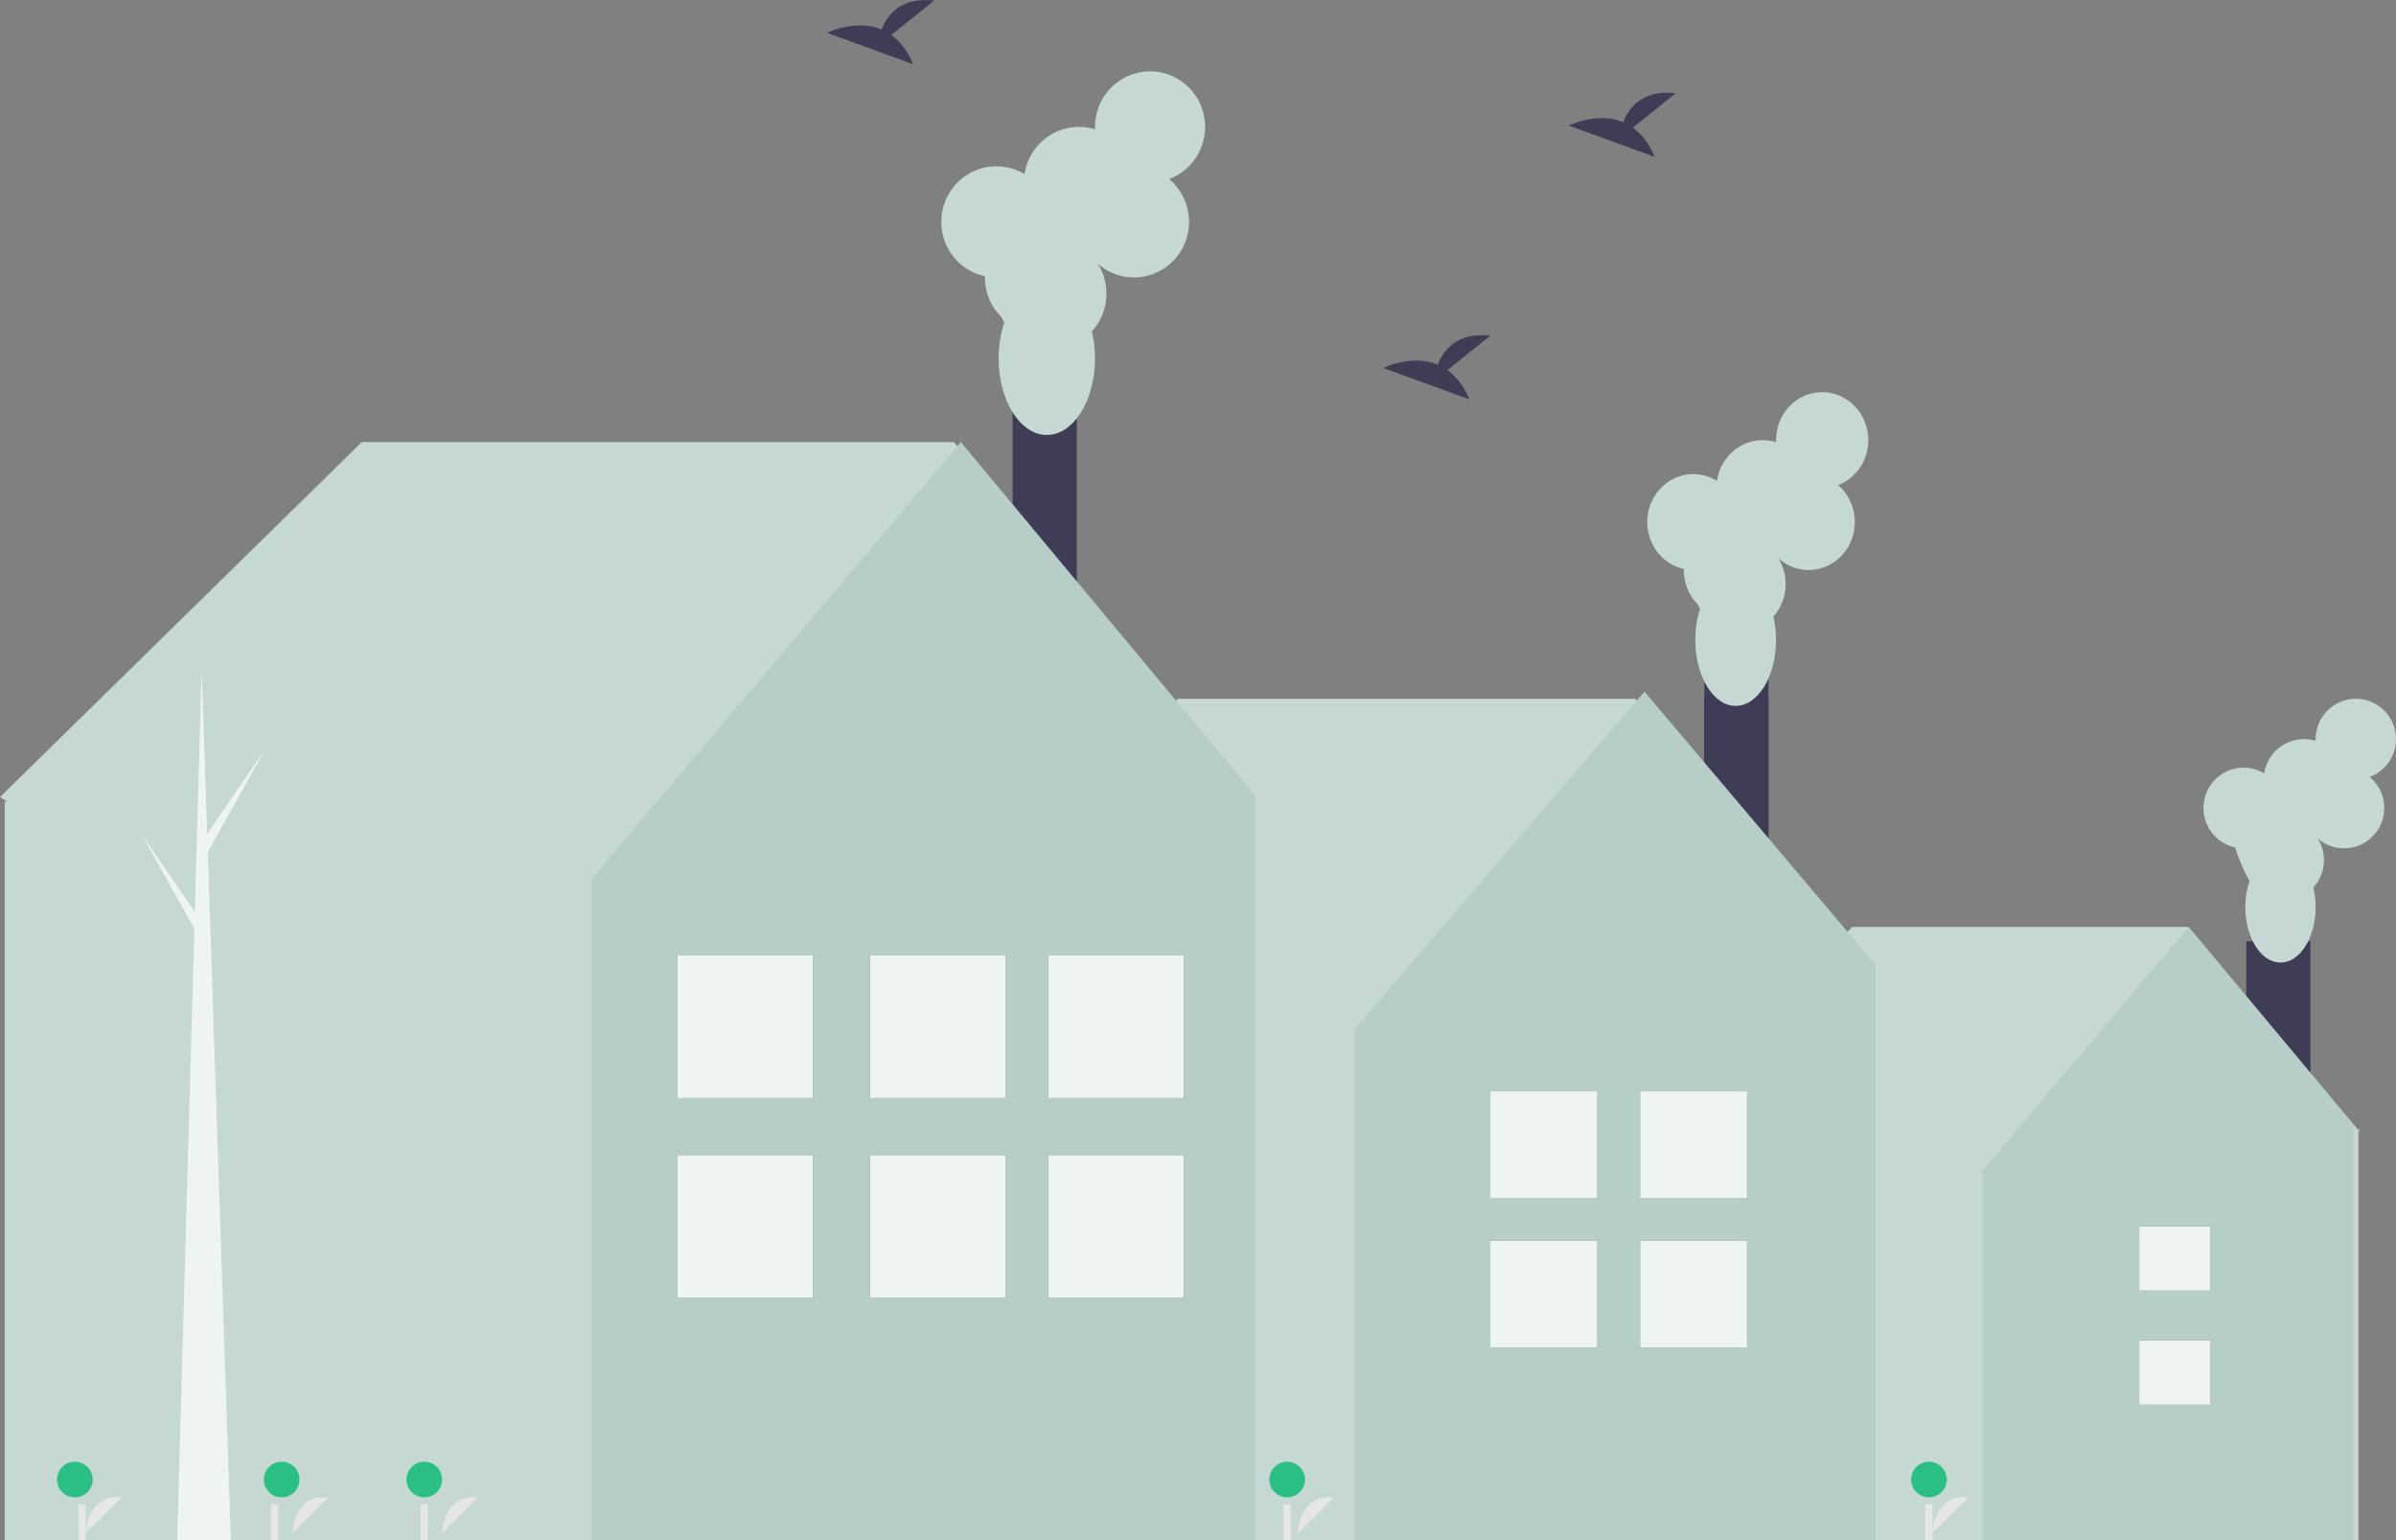 <svg width="336" height="216" viewBox="0 0 336 216" fill="none" xmlns="http://www.w3.org/2000/svg">
    <rect x="0" y="0" width="336" height="216" fill="#808080" stroke="none"/>
    <rect x="315" y="132" width="9" height="32" fill="#3F3D56" />
    <path d="M331 158.841L306.826 130H259.761L231 157.802L231.581 158.172H231.374V216H330.731V158.172L331 158.841Z"
        fill="#C6D8D3" />
    <path
        d="M313.464 118.852C313.463 118.893 313.461 118.933 313.461 118.975C313.984 120.56 314.65 122.094 315.451 123.558C315.059 124.74 314.863 125.978 314.869 127.223C314.869 131.518 317.077 135 319.799 135C322.522 135 324.729 131.518 324.729 127.223C324.731 126.293 324.624 125.365 324.408 124.46C326.147 122.572 326.396 119.743 325.014 117.577C326.543 118.918 328.673 119.33 330.588 118.654C332.504 117.979 333.909 116.321 334.267 114.314C334.624 112.308 333.879 110.264 332.315 108.964C334.994 107.971 336.51 105.124 335.843 102.336C335.177 99.549 332.538 97.703 329.702 98.04C326.866 98.376 324.73 100.79 324.729 103.656C324.729 103.739 324.732 103.821 324.736 103.903C323.17 103.423 321.474 103.65 320.089 104.524C318.703 105.398 317.764 106.834 317.516 108.458C315.596 107.311 313.182 107.412 311.363 108.714C309.544 110.017 308.663 112.275 309.118 114.471C309.574 116.667 311.278 118.386 313.464 118.852H313.464Z"
        fill="#C6D8D3" />
    <path d="M306.93 130L278 164.186V216H330V157.682L306.93 130Z" fill="#B7CDC7" />
    <rect x="300" y="188" width="10" height="9" fill="#3F3D56" />
    <rect x="300" y="172" width="10" height="9" fill="#3F3D56" />
    <rect x="300" y="188" width="10" height="9" fill="white" />
    <rect x="300" y="188" width="10" height="9" fill="#C6D8D3" fill-opacity="0.3" />
    <rect x="300" y="172" width="10" height="9" fill="white" />
    <rect x="300" y="172" width="10" height="9" fill="#C6D8D3" fill-opacity="0.3" />
    <path d="M133.769 62H50.74L0 111.784L1.025 112.448H0.659V216H175.942V112.448L176 112.663L133.769 62Z"
        fill="#C6D8D3" />
    <path
        d="M124.986 4.902L131 0.068C126.328 -0.45 124.409 2.11 123.623 4.137C119.973 2.614 116 4.61 116 4.61L128.032 9C127.425 7.371 126.369 5.949 124.986 4.902Z"
        fill="#3F3D56" />
    <path
        d="M228.986 17.901L235 13.068C230.328 12.55 228.409 15.11 227.623 17.137C223.973 15.614 220 17.61 220 17.61L232.032 22C231.425 20.371 230.369 18.949 228.986 17.901Z"
        fill="#3F3D56" />
    <path
        d="M202.986 51.901L209 47.068C204.328 46.55 202.409 49.11 201.623 51.137C197.973 49.614 194 51.61 194 51.61L206.032 56C205.425 54.371 204.369 52.949 202.986 51.901Z"
        fill="#3F3D56" />
    <rect x="142" y="57" width="9" height="32" fill="#3F3D56" />
    <rect x="239" y="98" width="9" height="32" fill="#3F3D56" />
    <rect x="239" y="95" width="9" height="32" fill="#3F3D56" />
    <path d="M262 136.795L229.316 98H165.189L126 136.147L126.791 136.655H126.509V216H261.889V136.655L262 136.795Z"
        fill="#C6D8D3" />
    <path d="M230.612 97L190 144.303V216H263V135.305L230.612 97Z" fill="#B7CDC7" />
    <path d="M134.739 62L83 123.216V216H176V111.571L134.739 62Z" fill="#B7CDC7" />
    <path d="M41 215C41 215 41.233 209.402 46 210.053L41 215Z" fill="#E6E6E6" />
    <circle cx="39.5" cy="207.5" r="2.5" fill="#2AC084" />
    <rect x="38" y="211" width="1" height="5" fill="#E6E6E6" />
    <path d="M62 215C62 215 62.233 209.402 67 210.053L62 215Z" fill="#E6E6E6" />
    <circle cx="59.5" cy="207.5" r="2.5" fill="#2AC084" />
    <rect x="59" y="211" width="1" height="5" fill="#E6E6E6" />
    <path d="M182 215C182 215 182.233 209.402 187 210.053L182 215Z" fill="#E6E6E6" />
    <circle cx="180.5" cy="207.5" r="2.5" fill="#2AC084" />
    <rect x="180" y="211" width="1" height="5" fill="#E6E6E6" />
    <path d="M271 215C271 215 271.233 209.402 276 210.053L271 215Z" fill="#E6E6E6" />
    <circle cx="270.5" cy="207.5" r="2.5" fill="#2AC084" />
    <rect x="270" y="211" width="1" height="5" fill="#E6E6E6" />
    <path d="M12 215C12 215 12.233 209.402 17 210.053L12 215Z" fill="#E6E6E6" />
    <circle cx="10.5" cy="207.5" r="2.5" fill="#2AC084" />
    <rect x="11" y="211" width="1" height="5" fill="#E6E6E6" />
    <path
        d="M236.125 79.796C236.124 79.845 236.122 79.894 236.122 79.943C236.12 81.76 236.828 83.501 238.083 84.765C238.18 84.98 238.288 85.19 238.406 85.393C237.957 86.799 237.731 88.271 237.739 89.752C237.739 94.859 240.273 99 243.399 99C246.525 99 249.06 94.859 249.06 89.752C249.062 88.645 248.938 87.543 248.691 86.466C250.687 84.22 250.973 80.856 249.387 78.281C251.142 79.876 253.587 80.365 255.787 79.562C257.986 78.758 259.6 76.787 260.01 74.401C260.42 72.015 259.564 69.584 257.769 68.038C260.845 66.858 262.586 63.471 261.82 60.157C261.055 56.842 258.025 54.647 254.769 55.047C251.513 55.448 249.06 58.318 249.06 61.727C249.06 61.825 249.063 61.923 249.067 62.02C247.27 61.449 245.322 61.719 243.731 62.758C242.14 63.798 241.062 65.505 240.777 67.437C238.573 66.073 235.801 66.192 233.713 67.741C231.624 69.29 230.613 71.976 231.136 74.587C231.658 77.199 233.616 79.242 236.125 79.796V79.796Z"
        fill="#C6D8D3" />
    <path
        d="M37 105.387L29.048 116.967L28.279 94L27.328 127.91L20 117.238L27.262 130.254L24.857 216H32.364L29.132 119.487L37 105.387Z"
        fill="white" />
    <path
        d="M37 105.387L29.048 116.967L28.279 94L27.328 127.91L20 117.238L27.262 130.254L24.857 216H32.364L29.132 119.487L37 105.387Z"
        fill="#C6D8D3" fill-opacity="0.3" />
    <path
        d="M138.117 38.741C138.116 38.798 138.113 38.854 138.113 38.911C138.111 41.017 138.956 43.035 140.454 44.5C140.57 44.75 140.699 44.993 140.84 45.228C140.303 46.857 140.034 48.564 140.043 50.28C140.043 56.201 143.068 61 146.799 61C150.53 61 153.555 56.201 153.555 50.28C153.558 48.998 153.41 47.72 153.115 46.472C155.497 43.869 155.839 39.97 153.946 36.985C156.041 38.833 158.959 39.399 161.583 38.468C164.208 37.537 166.134 35.252 166.624 32.487C167.114 29.722 166.092 26.904 163.95 25.112C167.622 23.744 169.699 19.819 168.785 15.977C167.872 12.135 164.256 9.59 160.37 10.055C156.483 10.519 153.556 13.845 153.555 17.797C153.555 17.911 153.559 18.024 153.564 18.137C151.418 17.475 149.094 17.788 147.195 18.993C145.296 20.198 144.01 22.177 143.67 24.415C141.038 22.834 137.73 22.973 135.238 24.768C132.745 26.564 131.538 29.677 132.162 32.703C132.786 35.73 135.122 38.099 138.117 38.741Z"
        fill="#C6D8D3" />
    <rect x="95" y="134" width="19" height="20" fill="#3F3D56" />
    <rect x="95" y="162" width="19" height="20" fill="#3F3D56" />
    <rect x="95" y="134" width="19" height="20" fill="white" />
    <rect x="95" y="134" width="19" height="20" fill="#C6D8D3" fill-opacity="0.3" />
    <rect x="95" y="162" width="19" height="20" fill="white" />
    <rect x="95" y="162" width="19" height="20" fill="#C6D8D3" fill-opacity="0.3" />
    <rect x="122" y="134" width="19" height="20" fill="#3F3D56" />
    <rect x="122" y="162" width="19" height="20" fill="#3F3D56" />
    <rect x="122" y="134" width="19" height="20" fill="white" />
    <rect x="122" y="134" width="19" height="20" fill="#C6D8D3" fill-opacity="0.3" />
    <rect x="122" y="162" width="19" height="20" fill="white" />
    <rect x="122" y="162" width="19" height="20" fill="#C6D8D3" fill-opacity="0.3" />
    <rect x="147" y="134" width="19" height="20" fill="#3F3D56" />
    <rect x="147" y="162" width="19" height="20" fill="#3F3D56" />
    <rect x="147" y="134" width="19" height="20" fill="white" />
    <rect x="147" y="134" width="19" height="20" fill="#C6D8D3" fill-opacity="0.3" />
    <rect x="147" y="162" width="19" height="20" fill="white" />
    <rect x="147" y="162" width="19" height="20" fill="#C6D8D3" fill-opacity="0.3" />
    <rect x="209" y="174" width="15" height="15" fill="#3F3D56" />
    <rect x="209" y="153" width="15" height="15" fill="#3F3D56" />
    <rect x="209" y="174" width="15" height="15" fill="white" />
    <rect x="209" y="174" width="15" height="15" fill="#C6D8D3" fill-opacity="0.3" />
    <rect x="209" y="153" width="15" height="15" fill="white" />
    <rect x="209" y="153" width="15" height="15" fill="#C6D8D3" fill-opacity="0.3" />
    <rect x="230" y="174" width="15" height="15" fill="#3F3D56" />
    <rect x="230" y="153" width="15" height="15" fill="#3F3D56" />
    <rect x="230" y="174" width="15" height="15" fill="white" />
    <rect x="230" y="174" width="15" height="15" fill="#C6D8D3" fill-opacity="0.3" />
    <rect x="230" y="153" width="15" height="15" fill="white" />
    <rect x="230" y="153" width="15" height="15" fill="#C6D8D3" fill-opacity="0.3" />
</svg>